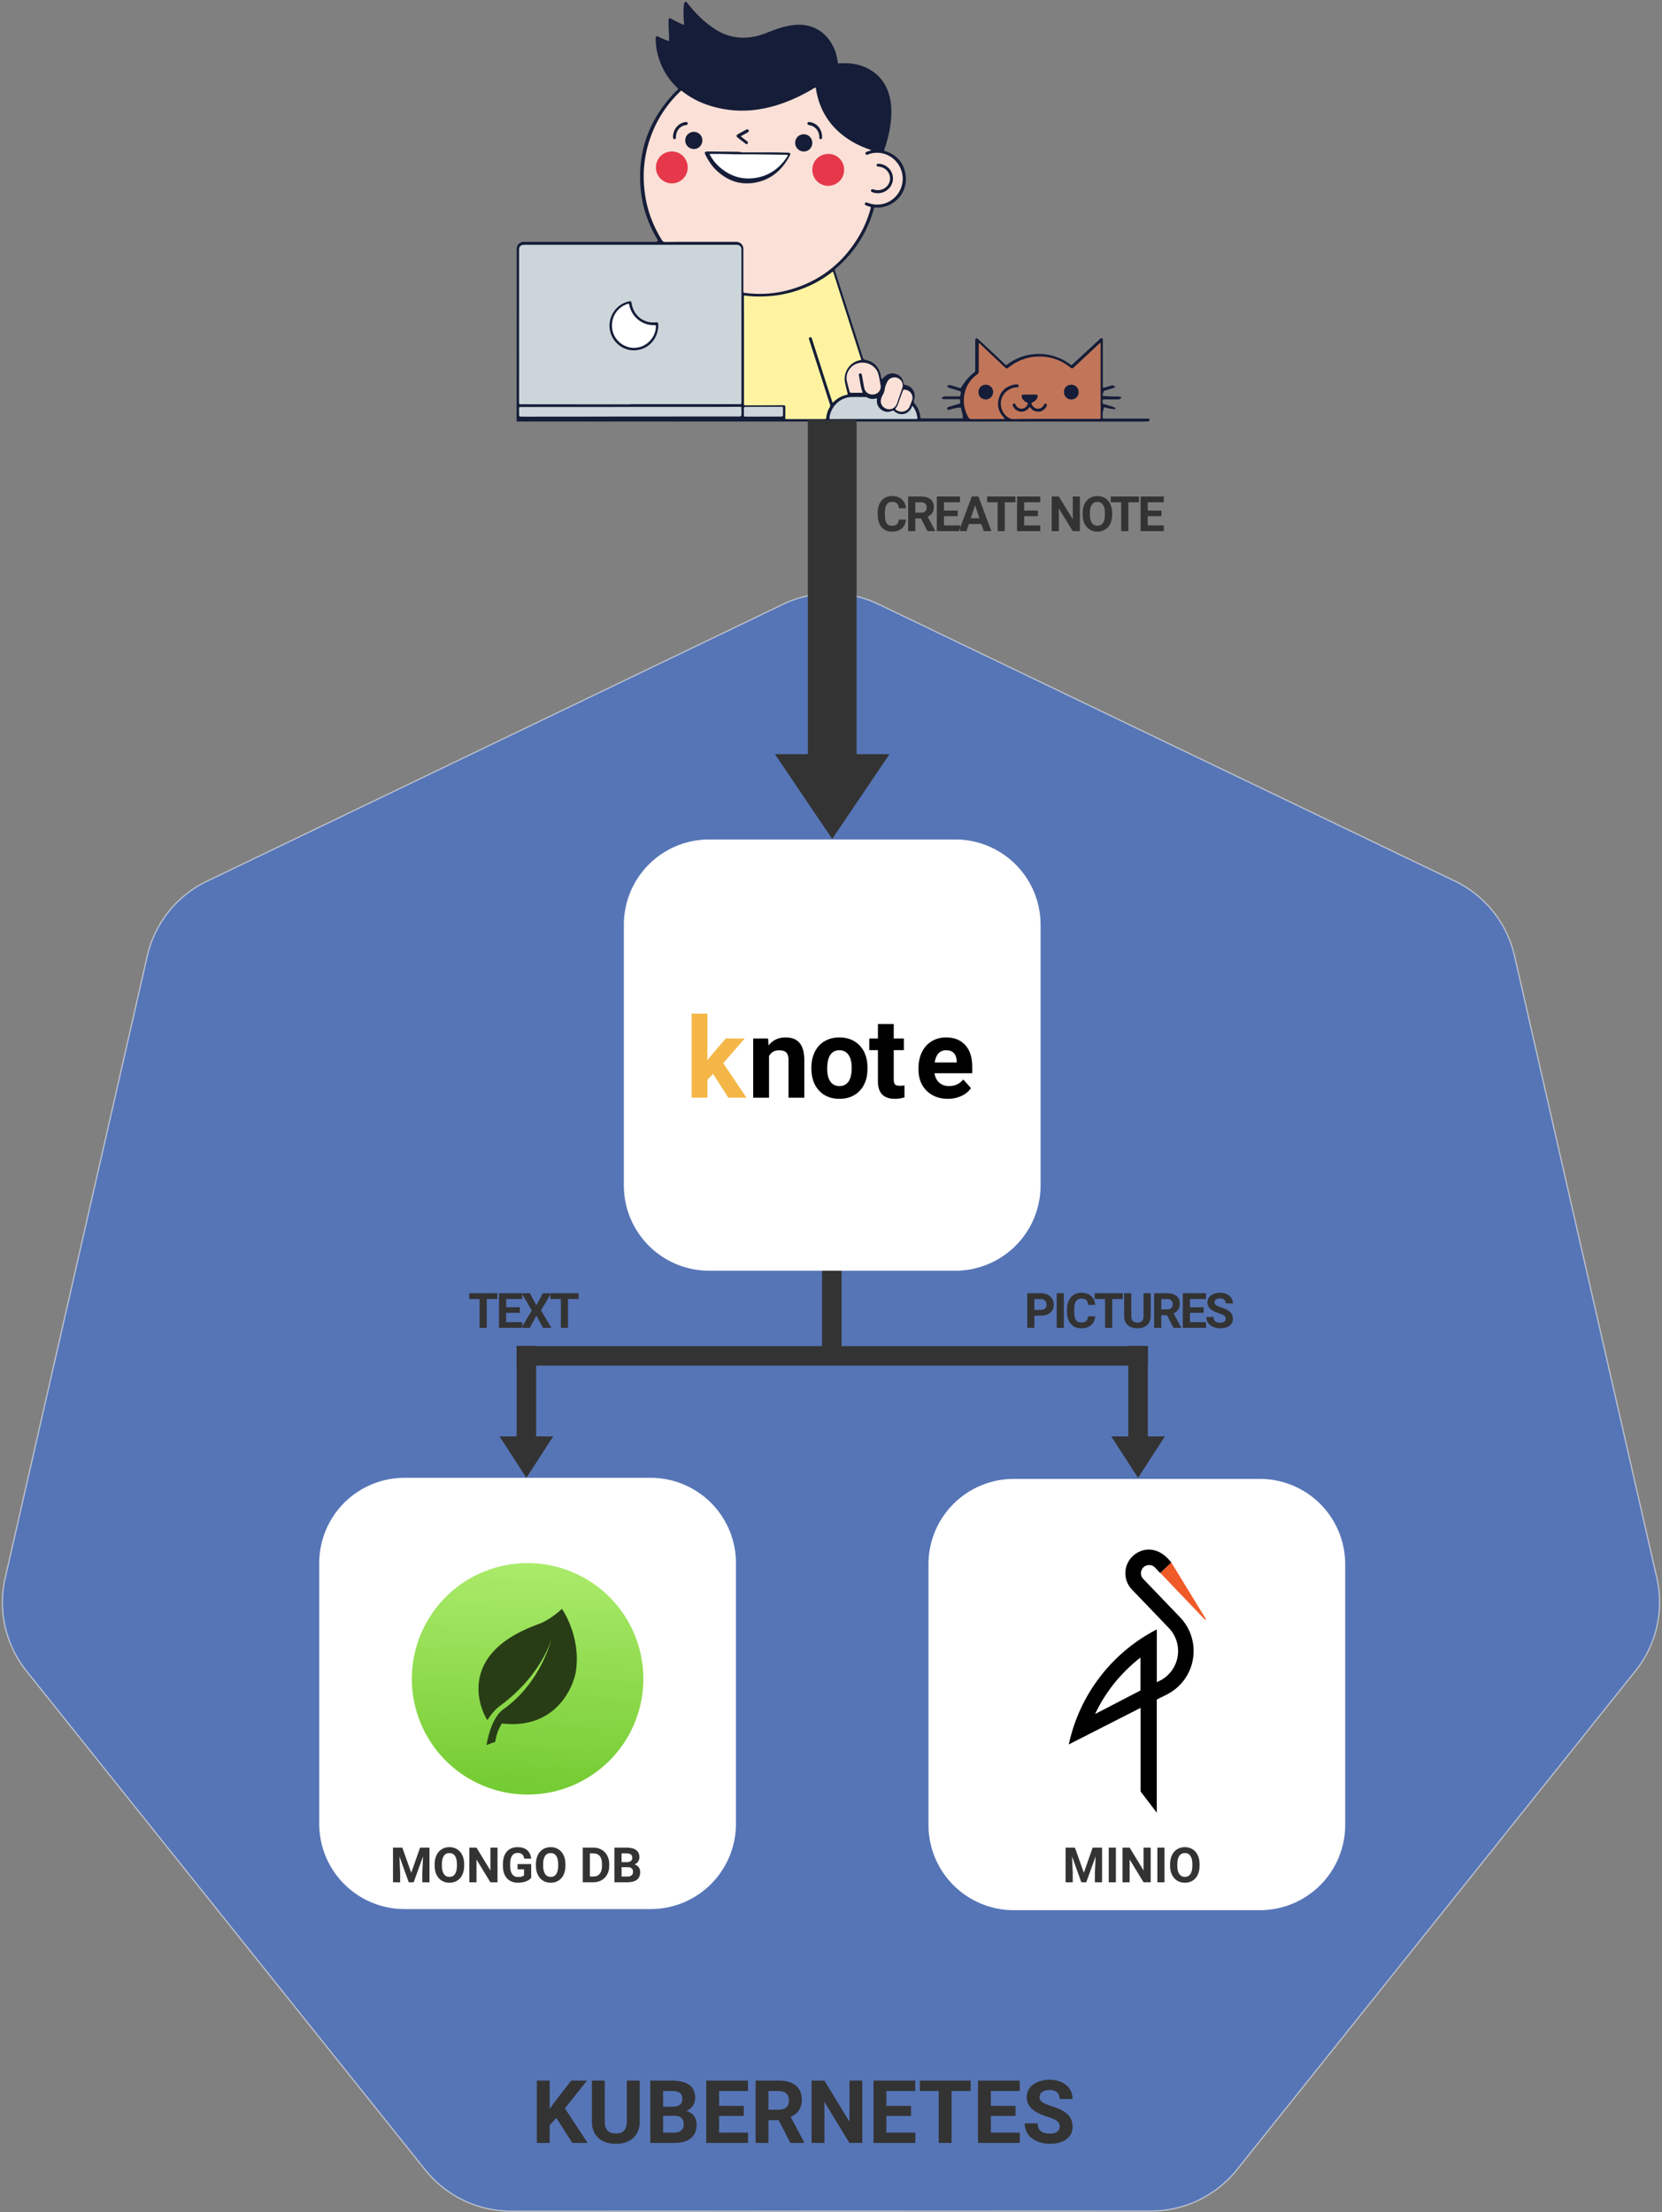 <svg viewBox="0 0 682 908" xmlns="http://www.w3.org/2000/svg"><rect x="0" y="0" width="682" height="908" fill="#808080" stroke="none"/><defs><linearGradient x1="50.417%" y1="99.152%" x2="53.39%" y2="0%" id="linearGradient-1"><stop stop-color="#74CB32" offset="0%"></stop><stop stop-color="#ABEB6B" offset="100%"></stop></linearGradient></defs><g fill="none" fill-rule="evenodd"><path d="M338.643 243.604a45.274 45.274 0 00-17.324 4.412L84.916 361.69a45.136 45.136 0 00-24.46 30.608L2.137 647.64a45.051 45.051 0 006.137 34.596 45.123 45.123 0 002.57 3.59L174.471 890.57a45.25 45.25 0 0035.344 16.977l262.403-.061a45.239 45.239 0 0035.344-16.948l163.567-204.771a45.057 45.057 0 008.738-38.185L621.455 392.24a45.137 45.137 0 00-24.46-30.61L360.563 248.016a45.278 45.278 0 00-21.92-4.412z" stroke="#FFF" stroke-width=".5" fill="#326CE5" fill-rule="nonzero" opacity=".532"></path><path d="M341.33 551v-29" stroke="#333" stroke-width="8" stroke-linecap="square"></path><path fill="#FFF" d="M291 344.546h101a35 35 0 0135 35v107a35 35 0 01-35 35H291a35 35 0 01-35-35v-107a35 35 0 0135-35z"></path><path d="M298.872 450.546l-6.244-9.748-2.336 2.336v7.412h-6.49v-34.5h6.49v19.114l1.258-1.617 6.222-7.3h7.794l-8.782 10.13 9.545 14.173h-7.457z" fill="#F4B747"></path><path d="M309.07 426.243h6.11l.202 2.808q2.605-3.257 6.985-3.257 3.864 0 5.75 2.269 1.887 2.268 1.932 6.783v15.7h-6.491v-15.543q0-2.066-.899-3-.898-.931-2.987-.931-2.74 0-4.11 2.336v17.138h-6.492v-24.303zm23.887 12.219v-.292q0-3.616 1.393-6.446 1.392-2.83 4.009-4.38 2.617-1.55 6.076-1.55 4.919 0 8.03 3.01 3.11 3.01 3.47 8.176l.045 1.662q0 5.592-3.122 8.973-3.123 3.38-8.378 3.38-5.256 0-8.39-3.37-3.133-3.37-3.133-9.163zm6.491.18q0 3.459 1.303 5.29 1.303 1.83 3.729 1.83 2.358 0 3.683-1.808 1.325-1.808 1.325-5.784 0-3.392-1.325-5.256-1.325-1.864-3.728-1.864-2.381 0-3.684 1.853-1.303 1.853-1.303 5.739zm20.81-18.373h6.491v5.974h4.155v4.762h-4.155v12.129q0 1.348.517 1.932.516.584 1.976.584 1.078 0 1.91-.158v4.92q-1.91.583-3.931.583-6.828 0-6.963-6.895v-13.095h-3.549v-4.762h3.549v-5.974zm28.709 30.727q-5.346 0-8.704-3.28-3.358-3.28-3.358-8.737v-.63q0-3.66 1.415-6.547 1.415-2.886 4.01-4.447 2.594-1.561 5.918-1.561 4.986 0 7.85 3.145 2.864 3.144 2.864 8.917v2.65h-15.476q.315 2.38 1.898 3.818 1.584 1.438 4.01 1.438 3.75 0 5.862-2.718l3.19 3.57q-1.46 2.068-3.954 3.224-2.493 1.157-5.525 1.157zm-.742-19.946q-1.931 0-3.133 1.303-1.201 1.302-1.538 3.728h9.029v-.516q-.045-2.157-1.168-3.336-1.123-1.18-3.19-1.18z" fill="#000"></path><path fill="#FFF" d="M416 607h101a35 35 0 0135 35v107a35 35 0 01-35 35H416a35 35 0 01-35-35V642a35 35 0 0135-35z"></path><g fill-rule="nonzero"><path d="M480.61 641.245l14.152 23.142a.26.26 0 010 .309.265.265 0 01-.37 0l-18.267-19.111 4.483-4.34z" fill="#F05A28"></path><path d="M449.362 703.495a62.938 62.938 0 0112.467-17.712A63.77 63.77 0 01468 680.31v13.517l-18.638 9.668zm-10.8 12.487l29.48-15.018v34.312l6.645 8.724v-46.45l4.113-2.06a19.997 19.997 0 005.493-31.639l-15.221-15.861a3.375 3.375 0 01.165-4.732 3.392 3.392 0 014.773.165l2.058 2.223 4.546-4.36c-5.37-6.974-11.954-6.173-15.783-2.614a9.67 9.67 0 00-.412 13.66l15.306 15.944a13.69 13.69 0 013.57 11.262 13.69 13.69 0 01-6.533 9.845l-2.059 1.07V668.77a69.407 69.407 0 00-36.123 47.212h-.018z" fill="#010000"></path></g><path d="M437.27 758.327h3.828l3.652 10.313 3.633-10.313h3.847v14.219h-2.939v-3.887l.293-6.709-3.838 10.596h-2.012l-3.828-10.586.293 6.7v3.886h-2.93v-14.219zm20.634 0v14.219h-2.93v-14.219h2.93zm14.278 0v14.219h-2.93l-5.703-9.355v9.355h-2.93v-14.219h2.93l5.713 9.375v-9.375h2.92zm5.673 0v14.219h-2.93v-14.219h2.93zm14.395 6.797v.635q0 2.1-.742 3.682-.742 1.582-2.124 2.44-1.382.86-3.17.86-1.767 0-3.153-.85-1.387-.849-2.149-2.426-.762-1.577-.771-3.628v-.703q0-2.1.756-3.696.757-1.597 2.14-2.452 1.381-.854 3.158-.854 1.778 0 3.16.854 1.381.855 2.138 2.452.757 1.596.757 3.686zm-2.969.684v-.694q0-2.236-.8-3.398-.801-1.162-2.286-1.162-1.474 0-2.275 1.147-.8 1.148-.81 3.365v.693q0 2.178.8 3.379t2.305 1.201q1.474 0 2.265-1.157.791-1.157.801-3.374z" fill="#333"></path><path fill="#FFF" d="M166 606.546h101a35 35 0 0135 35v107a35 35 0 01-35 35H166a35 35 0 01-35-35v-107a35 35 0 0135-35z"></path><g fill-rule="nonzero"><path fill="url(#linearGradient-1)" d="M264 689.046a47.5 47.5 0 11-95 0 47.5 47.5 0 1195 0z"></path><path d="M230.594 660.336s-4.627 4.462-9.63 6.262c-37.059 13.324-21.43 39.287-20.92 39.373 0 0 2.078-3.597 4.885-5.648 17.813-13.017 21.433-28 21.433-28s-3.997 18.03-19.844 29.248c-3.5 2.476-5.87 8.574-6.873 14.668 0 0 2.48-.996 3.548-1.266.416-2.7 1.286-5.284 2.757-7.592 22.148 2.622 29.402-15.118 30.35-21.305 2.235-14.61-5.706-25.74-5.706-25.74" fill="#283D16"></path></g><path d="M161.27 758.327h3.828l3.652 10.313 3.633-10.313h3.847v14.219h-2.939v-3.887l.293-6.71-3.838 10.597h-2.012l-3.828-10.586.293 6.7v3.886h-2.93v-14.22zm29.199 6.797v.635q0 2.1-.742 3.682-.743 1.582-2.124 2.44-1.382.86-3.17.86-1.767 0-3.154-.85-1.386-.85-2.148-2.426-.762-1.577-.772-3.628v-.703q0-2.1.757-3.696.757-1.597 2.139-2.452 1.382-.854 3.16-.854 1.776 0 3.158.854 1.382.855 2.139 2.452.757 1.596.757 3.686zm-2.969.684v-.694q0-2.236-.8-3.398-.802-1.162-2.286-1.162-1.475 0-2.275 1.147-.801 1.148-.81 3.365v.693q0 2.178.8 3.379t2.305 1.2q1.474 0 2.265-1.156.791-1.157.801-3.374zm16.66-7.48v14.218h-2.93l-5.703-9.355v9.355h-2.93v-14.22h2.93l5.713 9.376v-9.375h2.92zm13.809 6.747v5.674q-.791.947-2.237 1.47-1.445.522-3.203.522-1.845 0-3.237-.805-1.392-.806-2.148-2.34-.757-1.532-.777-3.603v-.967q0-2.128.718-3.686.718-1.558 2.07-2.383 1.353-.825 3.17-.825 2.529 0 3.954 1.206 1.426 1.206 1.69 3.51h-2.852q-.195-1.22-.864-1.786-.669-.567-1.84-.567-1.495 0-2.276 1.123-.782 1.123-.791 3.34v.908q0 2.237.85 3.38.849 1.142 2.49 1.142 1.65 0 2.353-.703v-2.452h-2.666v-2.158h5.596zm14.052.05v.634q0 2.1-.742 3.682-.742 1.582-2.124 2.44-1.382.86-3.169.86-1.767 0-3.154-.85t-2.148-2.426q-.762-1.577-.772-3.628v-.703q0-2.1.757-3.696.757-1.597 2.139-2.452 1.381-.854 3.159-.854 1.777 0 3.159.854 1.382.855 2.139 2.452.756 1.596.756 3.686zm-2.968.683v-.694q0-2.236-.801-3.398-.8-1.162-2.285-1.162-1.475 0-2.276 1.147-.8 1.148-.81 3.365v.693q0 2.178.8 3.379.801 1.2 2.305 1.2 1.475 0 2.266-1.156.791-1.157.8-3.374zm14.482 6.738h-4.404v-14.22h4.375q1.875 0 3.354.846 1.48.845 2.31 2.402.83 1.558.83 3.54v.655q0 1.982-.815 3.525-.816 1.543-2.3 2.393-1.485.85-3.35.859zm-.03-11.846h-1.444v9.492h1.416q1.718 0 2.627-1.123.908-1.123.927-3.212v-.752q0-2.168-.898-3.287-.899-1.118-2.627-1.118zm14.152 11.846h-5.527v-14.22h4.98q2.588 0 3.926.992t1.338 2.906q0 1.045-.537 1.84-.537.796-1.494 1.168 1.094.273 1.723 1.103.63.83.63 2.03 0 2.052-1.308 3.107-1.309 1.054-3.73 1.074zm.088-6.191h-2.685v3.837h2.51q1.035 0 1.616-.493.58-.493.58-1.362 0-1.953-2.02-1.982zm-2.685-5.655v3.584h2.168q2.216-.04 2.216-1.767 0-.967-.561-1.392-.562-.425-1.773-.425h-2.05z" fill="#333"></path><path d="M216 590v-33.614" stroke="#333" stroke-width="8" fill="#333" stroke-linecap="square"></path><path d="M467 590v-33.614" stroke="#333" stroke-width="8" stroke-linecap="square"></path><path d="M216 556.5h125.611m.389 0h125" stroke="#333" stroke-width="8" fill="#333" stroke-linecap="square"></path><path fill="#333" d="M341.5 344.325l23.5-34.78h-47zM467 606.545l11-17h-22zm-251 0l11-17h-22z"></path><path d="M212 1.546h260v172H212z"></path><path d="M212 173.016l.038-70.922a2.814 2.814 0 012.806-2.82h54.366c1.123-.444.722-.726.562-1.008-3.488-5.803-5.773-12.05-6.655-18.82-1.965-15.513 2.405-29.012 12.909-40.578a40.141 40.141 0 011.844-1.853c.521-.524.521-.524.04-1.008-1.644-1.571-3.127-3.304-4.37-5.238-2.806-4.473-4.37-9.35-4.49-14.668-.04-1.33.24-1.491 1.443-.887a27.05 27.05 0 004.01 1.652c.16-2.337-.12-4.271-.161-6.246 0-.725-.04-1.41 0-2.136 0-1.007.36-1.25 1.243-.725 1.403.806 2.806 1.53 4.29 2.136.881.363.881.363.801-.605-.24-2.538-.28-5.077 0-7.616.24-.967.682-1.128 1.003-.846.24.202.4.484.6.725 3.088 3.869 6.536 7.334 10.665 10.115 3.608 2.418 7.497 3.748 11.827 3.788 3.247.04 6.374-.645 9.381-1.813 2.807-1.09 5.612-2.217 8.54-2.862 2.965-.644 5.973-.926 8.94-.201 5.05 1.25 8.459 4.513 10.584 9.188.8 1.773 1.242 3.626 1.523 5.56.12.726.12.726.882.686 4.41-.323 8.66.362 12.508 2.66 4.61 2.78 7.177 6.97 8.178 12.169.722 3.828.522 7.616-.08 11.444-.481 2.982-1.282 5.924-2.245 8.785-.24.725-.401.685.481 1.007 4.49 1.532 7.297 4.635 8.098 9.309 1.124 6.407-2.966 12.089-8.9 13.5-1.082.24-2.205.402-3.327.282-.481-.081-.642.16-.762.604-.841 3.062-2.004 6.044-3.407 8.905-2.887 5.763-6.736 10.72-11.547 14.95-1.082.766-1.162 1.21-.921 1.814.56 1.57 1.042 3.184 1.563 4.755 3.247 10.155 6.535 20.27 9.742 30.424.24.726.561 1.007 1.283 1.128 3.167.685 5.171 2.66 6.014 5.803.16.686.28 1.41.4 2.095.762-.442 1.083-.885 1.564-1.29 1.363-1.127 2.887-1.37 4.53-.805 1.684.605 2.687 1.853 2.927 3.627.08.605.24.766.841.846 2.807.444 4.45 3.224 3.53 5.964-.242.685-.161 1.169.319 1.733 1.243 1.49 1.965 3.224 2.205 5.158.12.846 0 .846.922.846h16.558c0-1.692-.52-3.022-.802-4.473-1.884.12-3.167.443-4.41.846-.722.242-1.083.08-1.203-.322-.12-.363.16-.645.842-.846 1.163-.362 2.326-.685 3.488-1.048 1.163-.362.962-.08.962-1.37.04-.605-.2-.685-.52-.685h-5.774c-1.042-.04-1.203-.242-1.203-.565.762-.603.963-.563 1.203-.563h5.693c.521 0 .722-.161.802-.685.2-1.37.24-1.37-1.123-1.774-1.122-.362-2.285-.685-3.407-1.006-.883-.363-1.003-.605-.923-.887.883-.403 1.123-.323 1.404-.242a160.7 160.7 0 014.049 1.249c1.844-2.861 3.407-4.876 5.532-6.407.401-.282.481-.605.481-1.048V139.45c.08-.564.482-.766.963-.484 3.969 3.707 7.456 6.97 10.905 10.195.921.887.64.887 1.683.12a21.532 21.532 0 0125.057 0c.962.686.681.847 1.723-.12l10.545-9.751c.32-.283.6-.766 1.122-.565.562.202.361.766.361 1.168v18.094c0 1.168 0 1.168 1.082.846.963-.282 1.884-.564 2.847-.846 1.362.564 1.282.846.922.967l-2.285.725-2.045.605c-.561.927-.561 1.53-.521 2.096 2.887.24 4.65.24 6.414.24 1.002.122 1.203.324 1.163.605-.721.564-1.002.564-1.243.564h-5.572c-.802 0-.842 0-.842.766 0 1.25-.08.967.961 1.29 1.083.363 2.205.645 3.328 1.008.922.402 1.042.644.922.966-2.364-.121-3.447-.484-4.57-.806-.641 1.652-.641 2.82-.641 4.03 0 .443.12.685.601.644h17.32c.44 0 .881-.04 1.322.202v.766c-1.003.242-1.282.242-1.603.242H212z" fill="#151D38"></path><path d="M258.506 165.963v-.08h44.697c1.048 0 1.048 0 1.048-1.044v-62.512c-.04-1.083-.645-1.725-1.733-1.845-.363-.04-.725 0-1.048 0H215.1c-1.492.04-2.096.682-2.096 2.126V165c0 .923 0 .923.967.923h.685c14.59.04 29.22.04 43.851.04z" fill="#CCD6DA"></path><path d="M287.431 99.265h14.574c1.517 0 2.675.89 2.954 2.264.08.364.08.687.08 1.05v16.695c0 .93.08.89.799.97 5.869.728 11.658.405 17.368-1.09 13.016-3.437 22.878-11.118 29.626-22.84 1.917-3.315 3.354-6.872 4.392-10.59.2-.728.2-.728-.479-.93l-1.078-.364c-.679-.283-.878-.526-.759-.93.12-.445.48-.485 1.198-.242 1.917.727 3.833.889 5.83.525 5.91-1.172 9.702-7.236 8.144-13.097-1.596-5.982-7.745-9.378-13.494-7.438-.28.08-.52.243-.8.283-.278.04-.479-.12-.598-.363-.12-.283-.04-.526.16-.688.16-.121.32-.202.519-.242.439-.162.838-.283 1.277-.404.08-.04.2-.081.24-.162.08-.202-.12-.162-.24-.202-.16-.081-.359-.121-.558-.202-2.995-1.051-5.87-2.385-8.505-4.164-4.791-3.153-8.505-7.276-10.9-12.571-1.118-2.507-1.877-5.134-2.316-7.883-.12-.808-.16-.808-.839-.444a5.77 5.77 0 00-.679.404c-3.553 2.102-7.186 3.88-11.02 5.336-8.264 3.112-16.729 4.365-25.473 2.789-6.07-1.092-11.739-3.274-16.69-7.115-.639-.485-.639-.485-1.158.04-4.472 4.326-8.025 9.298-10.58 14.957-3.953 8.853-5.151 18.07-3.674 27.65.998 6.507 3.314 12.53 6.748 18.109.4.687.838.97 1.677.97 4.711-.121 9.463-.081 14.254-.081z" fill="#FAE0D6"></path><path d="M305.3 143.805v21.883c0 .486.12.688.641.688 1.083-.04 2.166 0 3.289 0 4.05 0 8.1-.04 12.11-.04.842 0 .922.122.922.972v3.97c0 .65-.08.73.641.73h15.478c.522 0 .642-.202.682-.647.16-1.46.602-2.878 1.364-4.133.28-.447.32-.852.12-1.38-.842-2.511-1.644-5.064-2.446-7.577-1.965-6.16-3.97-12.32-5.935-18.478a4.02 4.02 0 01-.2-.65c-.08-.363.08-.646.44-.727.322-.082.562.08.683.364l.12.364 4.21 13.13c1.323 4.134 2.647 8.267 4.01 12.36.241.689.241.73.763.243 1.442-1.418 3.127-2.35 5.091-2.796.602-.162.642-.162.482-.77-.321-1.338-.682-2.715-.963-4.052-.921-4.052 1.524-8.226 5.494-9.28.24-.08.521-.08.762-.162.28-.04.401-.203.28-.486-.04-.162-.08-.325-.16-.447-3.127-9.806-6.296-19.653-9.423-29.46a291.828 291.828 0 00-1.764-5.47c-.12-.405-.32-.567-.642-.202-.12.12-.24.202-.4.283-2.647 1.986-5.495 3.728-8.502 5.106-5.855 2.714-12.03 4.255-18.485 4.498-2.727.122-5.454.08-8.14-.324-.442-.081-.602.08-.562.486v.77c.04 7.09.04 14.183.04 21.234z" fill="#FFF3A2"></path><path d="M433.231 171.927h17.561c.84 0 .84 0 .84-.855v-29.82c0-.163.08-.366-.08-.448-.24-.122-.32.122-.479.245-2.16 2.037-4.32 4.033-6.52 6.07-1.321 1.222-2.641 2.484-3.962 3.707-.56.53-.64.488-1.239.08-.2-.121-.36-.284-.52-.406-3.161-2.404-6.68-3.83-10.601-4.114-5.24-.408-10.001 1.059-14.2 4.318-.921.732-.921.732-1.762-.042-.04-.04-.08-.081-.16-.122-3.16-3.015-6.36-6.03-9.56-9.044-.24-.243-.48-.692-.8-.57-.24.123-.12.57-.12.897v10.55c0 .489-.04.897-.56 1.223-5.76 3.95-7.12 11.65-3.76 17.598.32.57.68.815 1.36.815 4.24-.04 8.52 0 12.76-.04.28 0 .68.122.8-.123.12-.244-.28-.448-.48-.652-2.08-2.28-2.72-4.93-1.84-7.862.88-2.934 2.92-4.685 5.8-5.377.601-.163 1.201-.245 1.8-.163.321.04.521.244.521.61 0 .285-.16.49-.48.53-.36.04-.68.082-1.04.122-2.76.367-5.12 2.485-5.68 5.215-.6 2.81.599 5.662 3 7.17.6.366 1.24.57 2 .57 5.92-.122 11.68-.082 17.401-.082z" fill="#C27659"></path><path d="M258.58 167.013c-8.18.036-16.36.036-24.539.036h-20.469c-.403 0-.605.143-.564.503v2.155c0 1.294 0 1.294 1.45 1.294 11.484 0 23.008 0 34.492-.036 17.93 0 35.821-.035 53.752-.035h.766c.564-.037.765-.216.765-.72.04-.934 0-1.832 0-2.766 0-.395-.201-.503-.604-.467h-.685c-4.271 0-8.502.036-12.773.036H258.58zm99.78 4.955h17.606c.356.04.516-.082.476-.491-.199-1.72-.793-3.277-1.824-4.67-.159-.245-.317-.204-.396.083-.04.123-.08.246-.16.368-1.308 2.826-4.56 3.604-6.939 1.638-.436-.37-.714-.45-1.229-.204-1.467.614-2.855.409-4.163-.492-1.39-.983-2.023-2.375-1.904-4.137.04-.613 0-.655-.516-.49-1.23.327-2.378.204-3.49-.45-.277-.165-.515-.165-.832-.165-1.824 0-3.688-.041-5.512 0-4.203.082-7.812 3.07-8.882 7.29a7.97 7.97 0 00-.238 1.352c-.04.286.08.409.356.409h.755c5.67-.041 11.3-.041 16.892-.041z" fill="#CCD6DA"></path><path d="M351.387 161.214h2.194c.29 0 .455-.078.33-.39-.828-2.143-.951-4.441-1.449-6.662-.124-.506.084-.818.456-.896.373-.077.621.156.745.662.124.507.207 1.052.29 1.56.248 1.323.455 2.648.745 3.934.414 1.753 2.111 2.766 3.974 2.454 1.821-.35 2.98-1.91 2.69-3.662-.248-1.52-.497-3-.869-4.48-.786-3.312-4.304-5.416-7.823-4.793-3.353.585-5.796 3.897-5.216 7.13.29 1.558.786 3.078 1.159 4.637.083.35.29.506.704.506h2.07zm10.02 3.386c.082 1.132.45 2.022 1.352 2.668 1.885 1.375 4.425.688 5.245-1.496.778-2.143 1.515-4.326 2.253-6.51.082-.242.122-.485.163-.768.124-1.576-.819-2.992-2.376-3.477-1.515-.445-3.196.202-3.933 1.618-.492.97-.901 2.02-1.066 3.113a6.453 6.453 0 01-.778 2.264c-.491.85-.778 1.739-.86 2.588z" fill="#FAE0D6"></path><path d="M313.113 171v-.035h7.493c.407-.036.692-.181.692-.581v-3.05c0-.255-.163-.363-.449-.363h-9.935c-1.67 0-3.34.036-4.968.036-.489 0-.692.145-.692.58.04.909 0 1.816 0 2.688 0 .69 0 .726.814.726h7.045z" fill="#CCD6DA"></path><path d="M374.442 163.34c0-1.803-1.154-3.097-2.907-3.372-.77-.117-.855-.077-1.112.589-.47 1.254-.897 2.509-1.367 3.725-.428 1.097-.641 2.313-1.496 3.254-.3.314-.044.51.17.706 1.796 1.373 4.532.784 5.473-1.254.427-.941.769-1.922 1.111-2.902.128-.314.128-.628.128-.745z" fill="#FAE0D6"></path><path d="M270.14 133.924c-.317 4.9-3.337 8.556-7.787 9.6-5.722 1.366-11.364-2.611-12.16-8.516-.675-4.981 2.504-10.044 7.67-11.25 1.112-.24 1.192-.2 1.35.925.676 3.817 3.22 6.629 6.914 7.472.875.202 1.749.242 2.663.16 1.192-.12 1.311 0 1.35 1.207.04.2 0 .402 0 .402z" fill="#151D38"></path><path d="M260.307 142.786c.608-.041 1.418-.124 2.229-.33 3.607-.99 6.444-4.458 6.606-8.174.04-.826.04-.826-.73-.826-4.822.083-9.037-3.22-10.131-8.008-.243-1.073-.365-.825-1.013-.62-4.175 1.404-6.768 5.78-6.039 10.28.689 4.375 4.539 7.72 9.078 7.678z" fill="#FFF"></path><path d="M304.064 62.539h13.209c2.023 0 4.046.082 6.07.123.95.04 1.188.367.752 1.184-2.975 5.675-7.338 9.635-13.565 10.983-6.267 1.347-11.78-.41-16.501-4.86-1.864-1.755-3.292-3.878-4.443-6.205-.119-.245-.238-.45-.317-.694-.159-.49 0-.735.516-.857.198-.041.396-.041.555-.041l11.701.122c.675 0 1.31.082 1.984.082.04.082.04.122.04.163z" fill="#151D38"></path><path d="M307.332 63.336h-3.582c-1.49 0-2.94 0-4.43-.08-2.537-.077-5.073-.077-7.61-.077-.564 0-.604.04-.322.506a18.307 18.307 0 003.864 4.86c4.43 3.89 9.584 5.485 15.463 4.357 5.395-1.05 9.342-4.083 12.241-8.517.524-.817.524-.856-.483-.856-5.033-.077-10.107-.155-15.14-.194z" fill="#FFF"></path><path d="M269.156 68.722c0-3.295 2.458-6.51 6.556-6.55 3.591-.04 6.48 2.942 6.48 6.55 0 3.647-2.889 6.55-6.519 6.55-3.59-.04-6.517-2.942-6.517-6.55zm77.2 1.028c.156 3.147-2.542 6.49-6.493 6.53-3.599 0-6.494-2.911-6.533-6.53 0-3.698 2.856-6.57 6.533-6.57 3.873-.078 6.688 3.266 6.493 6.57z" fill="#E5384A"></path><path d="M284.676 54.11c1.98 0 3.574 1.558 3.53 3.549 0 1.947-1.55 3.505-3.444 3.505-1.98 0-3.574-1.558-3.574-3.548 0-1.904 1.55-3.462 3.488-3.506zm45.167 1.009c1.98 0 3.487 1.557 3.487 3.59-.043 1.948-1.593 3.505-3.53 3.462-1.894 0-3.488-1.6-3.488-3.504a3.449 3.449 0 013.53-3.548zm36.577 18.197c-.04 4.099-4.22 6.987-8.199 5.66-.12-.04-.242-.078-.362-.156-.402-.156-.562-.43-.402-.82.121-.35.482-.39.804-.312.2.04.442.156.643.195 2.774.742 5.667-.975 6.23-3.67.563-2.77-1.367-5.385-4.22-5.775-.241-.04-.523-.08-.764-.118-.281-.04-.442-.273-.442-.546 0-.351.2-.507.523-.546.2-.04.442 0 .682 0 3.176.35 5.548 2.966 5.506 6.089zm-59.163-19.523c0 .286-.223.45-.484.573-.782.45-1.602.9-2.384 1.308-.335.164-.41.328-.075.573.671.49 1.304 1.023 1.975 1.514.186.122.335.245.484.409.186.204.186.49.037.736-.149.245-.372.286-.633.204a.763.763 0 01-.372-.245c-1.006-.777-2.05-1.554-3.055-2.372-.708-.573-.67-.982.112-1.432 1.117-.654 2.272-1.268 3.427-1.882.558-.204 1.005 0 .968.614zm-31.082 2.256c.114-2.92 2.016-5.34 4.716-5.882.304-.084.608-.125.913-.042.228.042.38.25.38.5.038.293-.076.543-.342.626a5.44 5.44 0 01-.799.167c-2.054.46-3.423 2.128-3.651 4.38-.038.25-.038.46-.038.71-.038.375-.19.625-.57.625-.381 0-.533-.292-.571-.667-.038-.125-.038-.25-.038-.417zm61.166-.021c0 .163 0 .45-.039.696-.078.287-.275.41-.55.41-.274 0-.47-.164-.51-.451-.039-.205 0-.41-.039-.573-.117-2.417-1.647-4.26-3.923-4.71-.118-.041-.235-.041-.353-.082-.393-.082-.667-.287-.59-.738.08-.45.433-.532.786-.491a5.858 5.858 0 013.452 1.638c1.1 1.188 1.688 2.58 1.766 4.3zm88.902 112.948c-1.504-.042-2.52-.475-3.294-1.514-.324-.39-.447-.39-.772 0-1.424 1.688-3.497 1.992-5.165.823-.568-.39-1.017-.953-1.341-1.603-.163-.345-.204-.78.203-.995.406-.216.65 0 .853.39.123.26.285.519.489.779 1.341 1.515 3.7 1.039 4.433-.866.162-.432.202-.692-.326-.822-.732-.217-1.18-.822-1.668-1.386a1.509 1.509 0 01-.366-.822c-.12-.606.083-.996.692-.996 1.708-.043 3.457-.043 5.164 0 .57 0 .773.39.611.996-.245.996-.977 1.516-1.709 2.035-.243.173-.65.13-.732.433-.08.389.164.779.408 1.125 1.097 1.602 3.293 1.602 4.432 0 .122-.173.244-.433.366-.606.203-.304.488-.346.773-.217.284.173.366.477.243.78a4.103 4.103 0 01-1.098 1.558c-.732.606-1.545.952-2.196.909zm13.377-11.074c1.72 0 3.008 1.339 3.008 3.022a2.99 2.99 0 01-3.093 3.023c-1.676-.044-2.966-1.382-2.922-3.11-.044-1.683 1.29-2.978 3.008-2.935zm-35.117 6.046c-1.664 0-2.987-1.287-2.987-3.002 0-1.715 1.237-3.001 2.944-3.045 1.75 0 3.072 1.287 3.072 3.002-.043 1.715-1.322 3.045-3.029 3.045z" fill="#151D38"></path><path d="M341.5 182.39V303" stroke="#333" stroke-width="20" stroke-linecap="square"></path><path d="M234.875 879.546l-6.574-10.266-2.742 2.954v7.312h-5.274v-25.594h5.274v11.602l2.32-3.182 6.521-8.42h6.487l-9.088 11.373 9.351 14.221h-6.275zm22.342-25.594h5.29v16.858q0 4.2-2.627 6.644-2.628 2.444-7.18 2.444-4.483 0-7.12-2.373-2.637-2.374-2.69-6.522v-17.05h5.274v16.892q0 2.514 1.204 3.665 1.204 1.151 3.331 1.151 4.447 0 4.518-4.676v-17.033zm19.564 25.594h-9.949v-25.594h8.965q4.658 0 7.066 1.784 2.408 1.785 2.408 5.23 0 1.88-.966 3.313-.967 1.433-2.69 2.101 1.969.492 3.103 1.986 1.134 1.494 1.134 3.657 0 3.691-2.356 5.59-2.355 1.898-6.715 1.933zm.158-11.145h-4.834v6.909h4.518q1.863 0 2.91-.888 1.045-.888 1.045-2.452 0-3.516-3.639-3.569zm-4.834-10.177v6.45h3.903q3.99-.07 3.99-3.18 0-1.741-1.01-2.506-1.011-.764-3.191-.764h-3.692zm33.1 6.1v4.13H295.08v6.856h11.883v4.236h-17.156v-25.594h17.12v4.272H295.08v6.1h10.125zm19.125 15.222l-4.799-9.37h-4.2v9.37h-5.274v-25.594h9.51q4.535 0 6.995 2.022 2.461 2.021 2.461 5.713 0 2.619-1.133 4.368-1.134 1.749-3.437 2.786l5.537 10.459v.246h-5.66zm-9-21.322v7.681h4.254q1.986 0 3.076-1.01 1.09-1.011 1.09-2.786 0-1.811-1.028-2.848-1.029-1.037-3.156-1.037h-4.236zm38.514-4.272v25.594h-5.274l-10.265-16.84v16.84h-5.274v-25.594h5.274l10.283 16.875v-16.875h5.256zm20.004 10.371v4.131h-10.125v6.856h11.882v4.236H358.45v-25.594h17.121v4.272h-11.847v6.1h10.125zm24.468-10.37v4.27h-7.84v21.323h-5.273v-21.322h-7.734v-4.272h20.847zm18.405 10.37v4.131h-10.125v6.856h11.883v4.236h-17.157v-25.594h17.121v4.272h-11.847v6.1h10.125zm18.123 8.508q0-1.494-1.055-2.294t-3.797-1.687q-2.742-.888-4.342-1.75-4.359-2.355-4.359-6.345 0-2.074 1.169-3.7 1.169-1.626 3.357-2.54 2.189-.914 4.913-.914 2.743 0 4.887.993 2.145.993 3.331 2.804 1.187 1.81 1.187 4.113h-5.274q0-1.758-1.107-2.734-1.108-.975-3.111-.975-1.934 0-3.006.817-1.073.818-1.073 2.154 0 1.248 1.257 2.091 1.257.844 3.7 1.582 4.5 1.354 6.557 3.358 2.057 2.004 2.057 4.992 0 3.322-2.514 5.212-2.514 1.89-6.767 1.89-2.954 0-5.38-1.081-2.425-1.082-3.7-2.962-1.274-1.881-1.274-4.36h5.291q0 4.237 5.063 4.237 1.88 0 2.935-.765 1.055-.765 1.055-2.136zm-230.741-342.05v2.373h-4.356V545h-2.93v-11.846h-4.296v-2.373h11.582zm9.224 5.762v2.295h-5.625v3.808h6.602V545h-9.531v-14.219h9.511v2.373h-6.582v3.389h5.625zm4.117-5.762l2.666 4.903 2.666-4.903h3.37l-4.141 7.051 4.248 7.168h-3.408l-2.735-4.98-2.734 4.98h-3.408l4.248-7.168-4.14-7.05h3.368zm19.987 0v2.373h-4.356V545h-2.93v-11.846h-4.296v-2.373h11.582zm189.597 9.209h-2.569V545h-2.93v-14.219h5.547q1.602 0 2.818.586t1.87 1.665q.654 1.08.654 2.456 0 2.09-1.43 3.296-1.431 1.206-3.96 1.206zm-2.569-6.836v4.463h2.617q1.163 0 1.773-.547.61-.547.61-1.562 0-1.045-.615-1.69-.615-.644-1.7-.664h-2.685zm12.086-2.373V545h-2.93v-14.219h2.93zm9.947 9.483h2.93q-.166 2.295-1.694 3.613-1.529 1.318-4.029 1.318-2.734 0-4.301-1.84-1.568-1.841-1.568-5.054v-.87q0-2.05.723-3.613.723-1.562 2.065-2.397 1.343-.835 3.12-.835 2.461 0 3.965 1.318 1.504 1.319 1.739 3.701h-2.93q-.107-1.376-.767-1.997-.659-.62-2.006-.62-1.465 0-2.193 1.05-.727 1.05-.747 3.257v1.074q0 2.305.698 3.37.699 1.064 2.202 1.064 1.358 0 2.027-.62t.766-1.92zm14.274-9.483v2.373h-4.356V545h-2.93v-11.846h-4.296v-2.373h11.582zm8.492 0h2.94v9.365q0 2.334-1.46 3.692-1.46 1.357-3.99 1.357-2.49 0-3.955-1.318-1.465-1.318-1.494-3.623v-9.473h2.93v9.385q0 1.396.669 2.036.669.64 1.85.64 2.471 0 2.51-2.598v-9.463zM481.53 545l-2.666-5.205h-2.334V545h-2.93v-14.219h5.283q2.52 0 3.887 1.123t1.367 3.174q0 1.455-.63 2.427t-1.91 1.548l3.077 5.81V545h-3.144zm-5-11.846v4.268h2.363q1.103 0 1.709-.562.605-.561.605-1.548 0-1.005-.571-1.582-.571-.576-1.753-.576h-2.353zm17.388 3.389v2.295h-5.625v3.808h6.602V545h-9.531v-14.219h9.511v2.373h-6.582v3.389h5.625zm9.069 4.727q0-.83-.586-1.275-.586-.444-2.11-.937-1.523-.494-2.412-.972-2.422-1.309-2.422-3.525 0-1.153.65-2.056t1.865-1.411q1.216-.508 2.73-.508 1.523 0 2.714.552 1.192.551 1.85 1.557.66 1.006.66 2.285h-2.93q0-.976-.615-1.518t-1.728-.542q-1.075 0-1.67.454-.596.454-.596 1.196 0 .694.698 1.162.698.47 2.056.88 2.5.751 3.642 1.865 1.143 1.113 1.143 2.773 0 1.846-1.396 2.896-1.397 1.05-3.76 1.05-1.64 0-2.989-.601-1.347-.6-2.055-1.646-.708-1.045-.708-2.422h2.94q0 2.354 2.812 2.354 1.045 0 1.63-.425.587-.425.587-1.186zM368.812 213.264h2.93q-.166 2.295-1.695 3.613-1.528 1.318-4.028 1.318-2.734 0-4.302-1.84-1.567-1.841-1.567-5.054v-.87q0-2.05.723-3.613.722-1.562 2.065-2.397 1.343-.835 3.12-.835 2.461 0 3.965 1.318 1.504 1.319 1.738 3.701h-2.93q-.107-1.376-.766-1.997-.66-.62-2.007-.62-1.465 0-2.192 1.05-.728 1.05-.747 3.257v1.074q0 2.305.698 3.37.698 1.064 2.202 1.064 1.357 0 2.026-.62.67-.62.767-1.92zM380.595 218l-2.666-5.205h-2.334V218h-2.93v-14.219h5.284q2.52 0 3.886 1.123 1.368 1.123 1.368 3.174 0 1.455-.63 2.427t-1.91 1.548l3.077 5.81V218h-3.145zm-5-11.846v4.268h2.363q1.104 0 1.71-.562.605-.561.605-1.548 0-1.005-.571-1.582-.572-.576-1.753-.576h-2.354zm17.389 3.389v2.295h-5.625v3.808h6.601V218h-9.53v-14.219h9.51v2.373h-6.581v3.389h5.625zM403.693 218l-.987-2.93h-5.136l-.977 2.93h-3.115l5.293-14.219h2.715L406.808 218h-3.115zm-3.565-10.625l-1.767 5.322h3.554l-1.787-5.322zm16.54-3.594v2.373h-4.356V218h-2.93v-11.846h-4.297v-2.373h11.582zm9.224 5.762v2.295h-5.625v3.808h6.602V218h-9.532v-14.219h9.512v2.373h-6.582v3.389h5.625zm17.238-5.762V218h-2.93l-5.702-9.355V218h-2.93v-14.219h2.93l5.712 9.375v-9.375h2.92zm13.239 6.797v.635q0 2.1-.743 3.682-.742 1.582-2.124 2.44-1.381.86-3.169.86-1.767 0-3.154-.85-1.387-.849-2.148-2.426-.762-1.577-.772-3.628v-.703q0-2.1.757-3.696.757-1.597 2.139-2.452 1.382-.854 3.159-.854t3.16.854q1.38.855 2.138 2.452.757 1.596.757 3.686zm-2.97.684v-.694q0-2.236-.8-3.398t-2.285-1.162q-1.475 0-2.275 1.147-.801 1.148-.811 3.365v.693q0 2.178.8 3.379.802 1.201 2.305 1.201 1.475 0 2.266-1.157.791-1.157.8-3.374zm13.972-7.48v2.372h-4.356V218h-2.93v-11.846h-4.296v-2.373h11.582zm9.224 5.761v2.295h-5.625v3.808h6.602V218h-9.532v-14.219h9.512v2.373h-6.582v3.389h5.625z" fill="#333"></path></g></svg>
